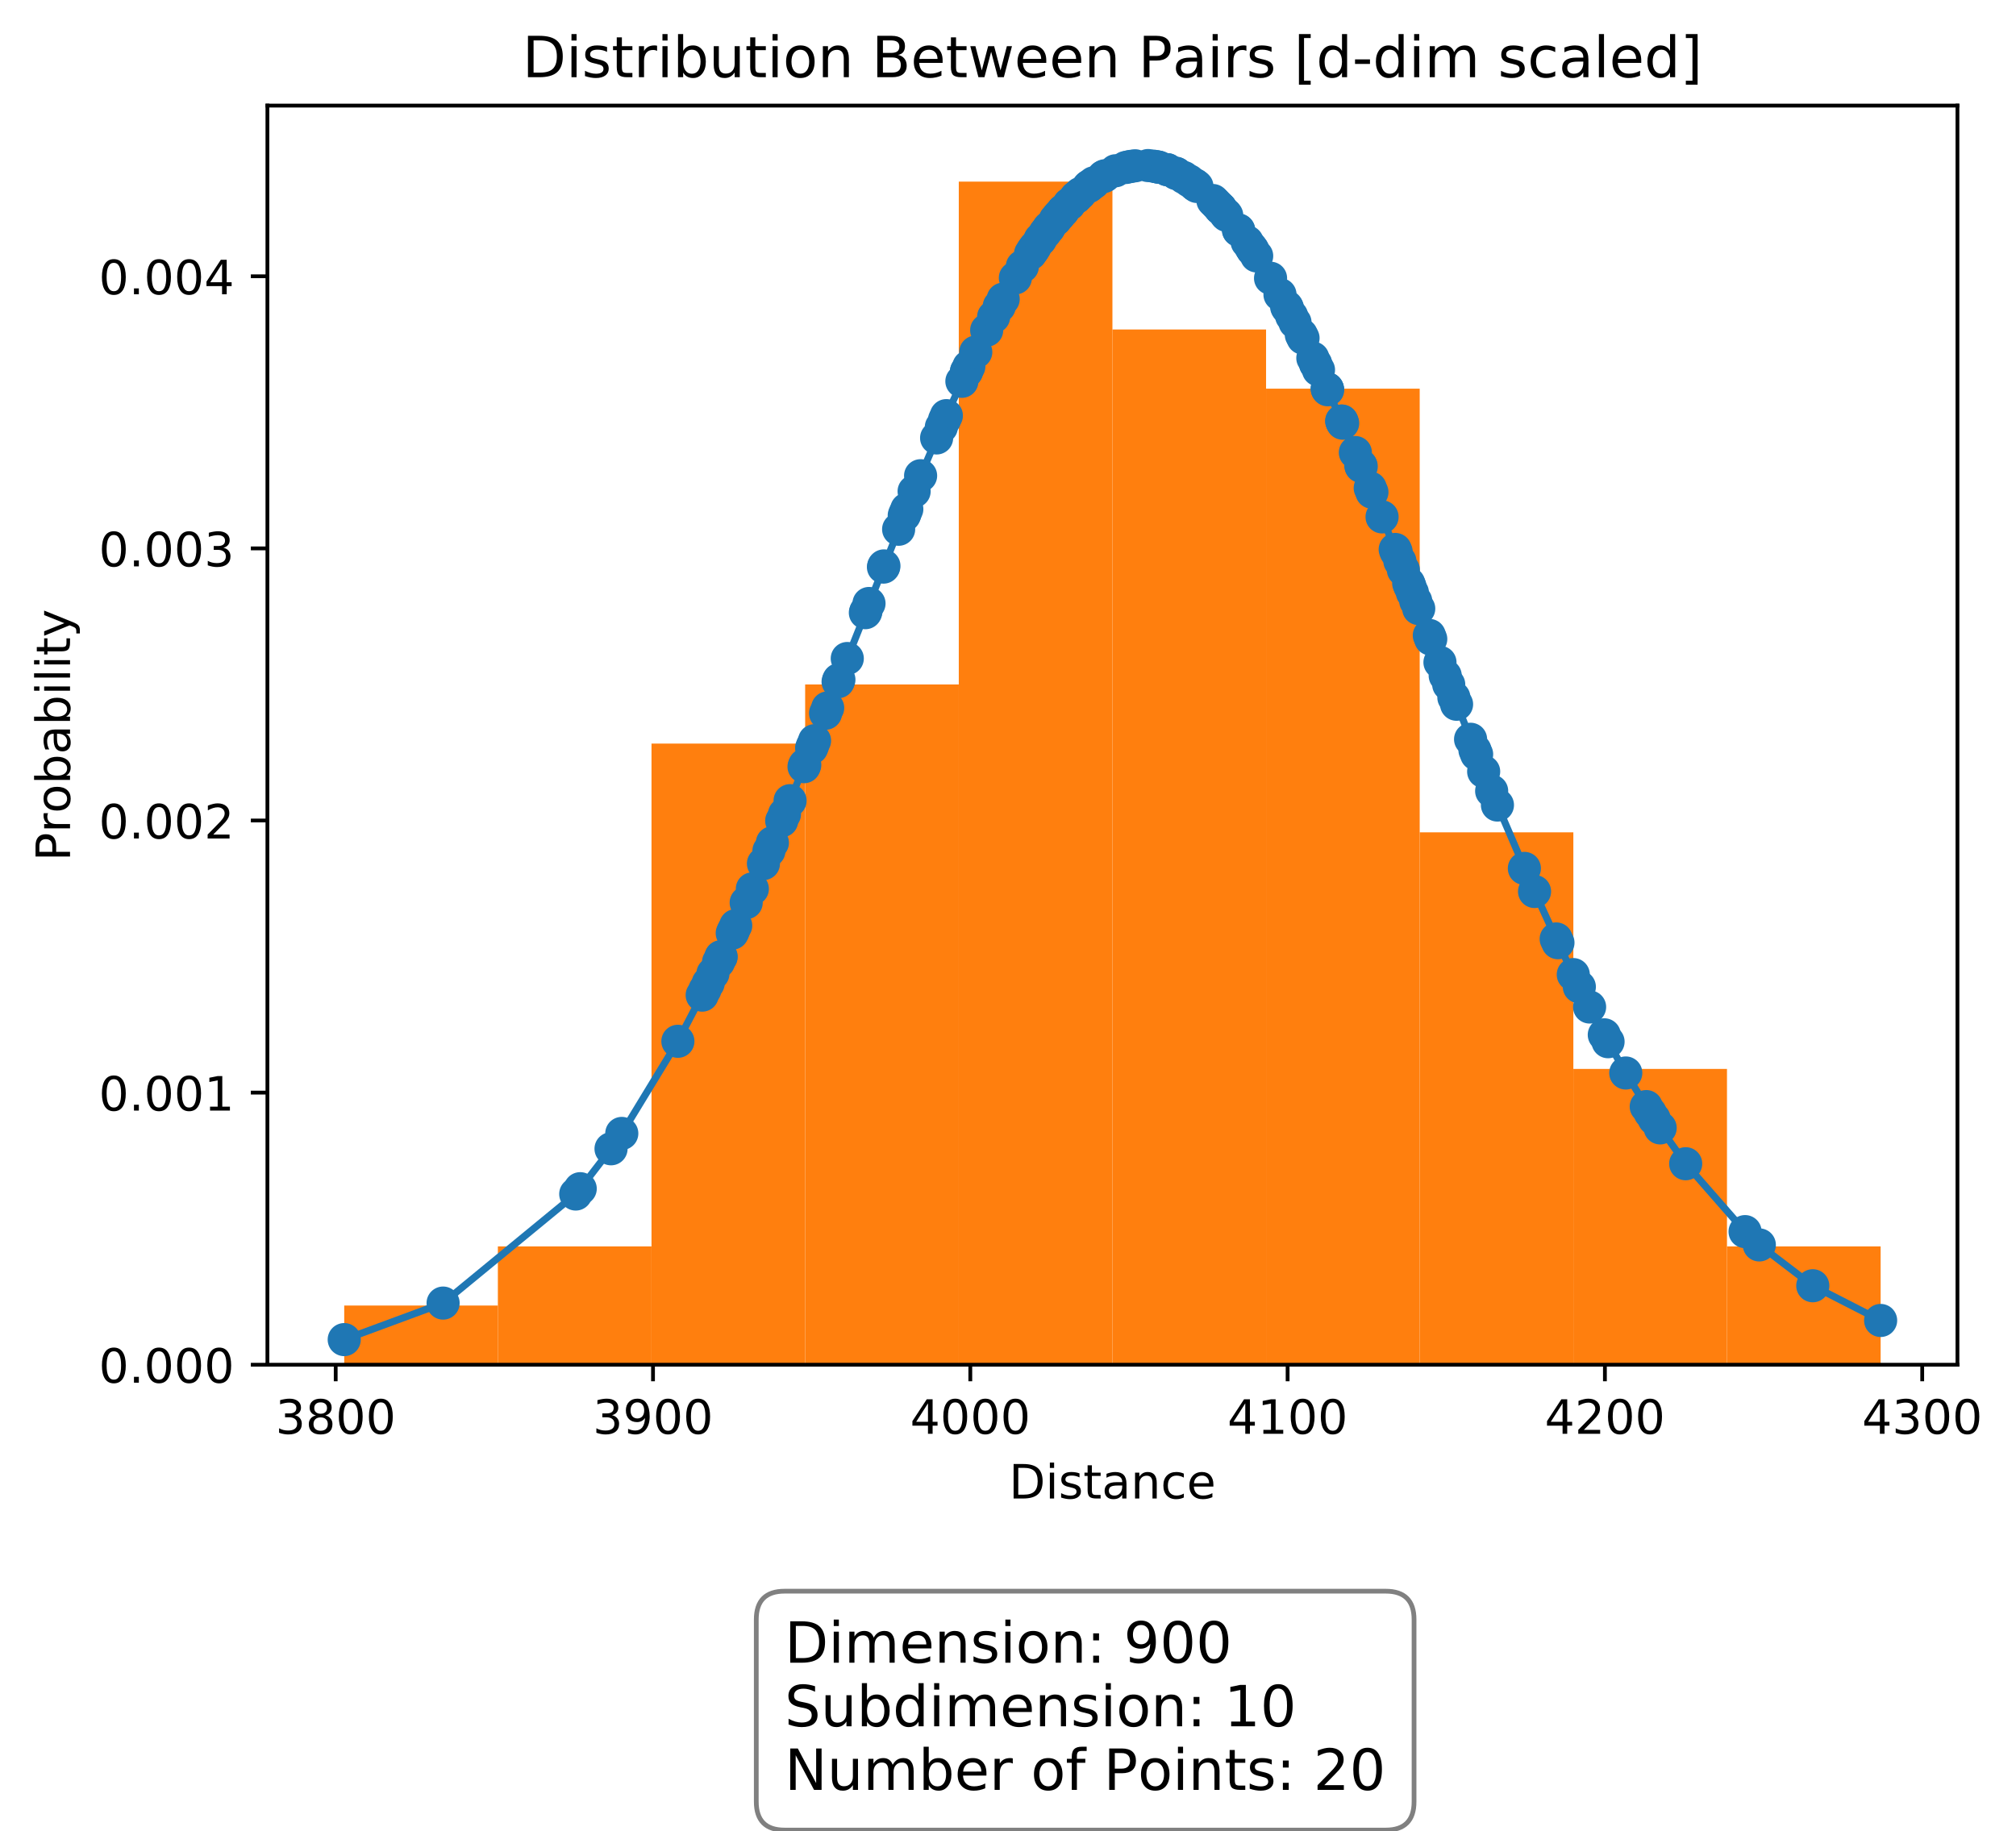 <?xml version="1.0" encoding="utf-8" standalone="no"?>
<!DOCTYPE svg PUBLIC "-//W3C//DTD SVG 1.1//EN"
  "http://www.w3.org/Graphics/SVG/1.1/DTD/svg11.dtd">
<!-- Created with matplotlib (http://matplotlib.org/) -->
<svg height="387pt" version="1.1" viewBox="0 0 426 387" width="426pt" xmlns="http://www.w3.org/2000/svg" xmlns:xlink="http://www.w3.org/1999/xlink">
 <defs>
  <style type="text/css">
*{stroke-linecap:butt;stroke-linejoin:round;}
  </style>
 </defs>
 <g id="figure_1">
  <g id="patch_1">
   <path d="M 0 387.982 
L 426.108 387.982 
L 426.108 0 
L 0 0 
z
" style="fill:#ffffff;"/>
  </g>
  <g id="axes_1">
   <g id="patch_2">
    <path d="M 56.506 288.43 
L 413.626 288.43 
L 413.626 22.318 
L 56.506 22.318 
z
" style="fill:#ffffff;"/>
   </g>
   <g id="patch_3">
    <path clip-path="url(#p8c0cefe4d3)" d="M 72.739 288.43 
L 105.204 288.43 
L 105.204 275.928 
L 72.739 275.928 
z
" style="fill:#ff7f0e;"/>
   </g>
   <g id="patch_4">
    <path clip-path="url(#p8c0cefe4d3)" d="M 105.204 288.43 
L 137.67 288.43 
L 137.67 263.426 
L 105.204 263.426 
z
" style="fill:#ff7f0e;"/>
   </g>
   <g id="patch_5">
    <path clip-path="url(#p8c0cefe4d3)" d="M 137.67 288.43 
L 170.135 288.43 
L 170.135 157.157 
L 137.67 157.157 
z
" style="fill:#ff7f0e;"/>
   </g>
   <g id="patch_6">
    <path clip-path="url(#p8c0cefe4d3)" d="M 170.135 288.43 
L 202.601 288.43 
L 202.601 144.654 
L 170.135 144.654 
z
" style="fill:#ff7f0e;"/>
   </g>
   <g id="patch_7">
    <path clip-path="url(#p8c0cefe4d3)" d="M 202.601 288.43 
L 235.066 288.43 
L 235.066 38.385 
L 202.601 38.385 
z
" style="fill:#ff7f0e;"/>
   </g>
   <g id="patch_8">
    <path clip-path="url(#p8c0cefe4d3)" d="M 235.066 288.43 
L 267.532 288.43 
L 267.532 69.641 
L 235.066 69.641 
z
" style="fill:#ff7f0e;"/>
   </g>
   <g id="patch_9">
    <path clip-path="url(#p8c0cefe4d3)" d="M 267.532 288.43 
L 299.997 288.43 
L 299.997 82.143 
L 267.532 82.143 
z
" style="fill:#ff7f0e;"/>
   </g>
   <g id="patch_10">
    <path clip-path="url(#p8c0cefe4d3)" d="M 299.997 288.43 
L 332.463 288.43 
L 332.463 175.91 
L 299.997 175.91 
z
" style="fill:#ff7f0e;"/>
   </g>
   <g id="patch_11">
    <path clip-path="url(#p8c0cefe4d3)" d="M 332.463 288.43 
L 364.928 288.43 
L 364.928 225.919 
L 332.463 225.919 
z
" style="fill:#ff7f0e;"/>
   </g>
   <g id="patch_12">
    <path clip-path="url(#p8c0cefe4d3)" d="M 364.928 288.43 
L 397.394 288.43 
L 397.394 263.426 
L 364.928 263.426 
z
" style="fill:#ff7f0e;"/>
   </g>
   <g id="matplotlib.axis_1">
    <g id="xtick_1">
     <g id="line2d_1">
      <defs>
       <path d="M 0 0 
L 0 3.5 
" id="m7f0253e2ef" style="stroke:#000000;stroke-width:0.8;"/>
      </defs>
      <g>
       <use style="stroke:#000000;stroke-width:0.8;" x="70.936" xlink:href="#m7f0253e2ef" y="288.43"/>
      </g>
     </g>
     <g id="text_1">
      <!-- 3800 -->
      <defs>
       <path d="M 40.578 39.312 
Q 47.656 37.797 51.625 33 
Q 55.609 28.219 55.609 21.188 
Q 55.609 10.406 48.188 4.484 
Q 40.766 -1.422 27.094 -1.422 
Q 22.516 -1.422 17.656 -0.516 
Q 12.797 0.391 7.625 2.203 
L 7.625 11.719 
Q 11.719 9.328 16.594 8.109 
Q 21.484 6.891 26.812 6.891 
Q 36.078 6.891 40.938 10.547 
Q 45.797 14.203 45.797 21.188 
Q 45.797 27.641 41.281 31.266 
Q 36.766 34.906 28.719 34.906 
L 20.219 34.906 
L 20.219 43.016 
L 29.109 43.016 
Q 36.375 43.016 40.234 45.922 
Q 44.094 48.828 44.094 54.297 
Q 44.094 59.906 40.109 62.906 
Q 36.141 65.922 28.719 65.922 
Q 24.656 65.922 20.016 65.031 
Q 15.375 64.156 9.812 62.312 
L 9.812 71.094 
Q 15.438 72.656 20.344 73.438 
Q 25.25 74.219 29.594 74.219 
Q 40.828 74.219 47.359 69.109 
Q 53.906 64.016 53.906 55.328 
Q 53.906 49.266 50.438 45.094 
Q 46.969 40.922 40.578 39.312 
z
" id="DejaVuSans-33"/>
       <path d="M 31.781 34.625 
Q 24.75 34.625 20.719 30.859 
Q 16.703 27.094 16.703 20.516 
Q 16.703 13.922 20.719 10.156 
Q 24.75 6.391 31.781 6.391 
Q 38.812 6.391 42.859 10.172 
Q 46.922 13.969 46.922 20.516 
Q 46.922 27.094 42.891 30.859 
Q 38.875 34.625 31.781 34.625 
z
M 21.922 38.812 
Q 15.578 40.375 12.031 44.719 
Q 8.5 49.078 8.5 55.328 
Q 8.5 64.062 14.719 69.141 
Q 20.953 74.219 31.781 74.219 
Q 42.672 74.219 48.875 69.141 
Q 55.078 64.062 55.078 55.328 
Q 55.078 49.078 51.531 44.719 
Q 48 40.375 41.703 38.812 
Q 48.828 37.156 52.797 32.312 
Q 56.781 27.484 56.781 20.516 
Q 56.781 9.906 50.312 4.234 
Q 43.844 -1.422 31.781 -1.422 
Q 19.734 -1.422 13.25 4.234 
Q 6.781 9.906 6.781 20.516 
Q 6.781 27.484 10.781 32.312 
Q 14.797 37.156 21.922 38.812 
z
M 18.312 54.391 
Q 18.312 48.734 21.844 45.562 
Q 25.391 42.391 31.781 42.391 
Q 38.141 42.391 41.719 45.562 
Q 45.312 48.734 45.312 54.391 
Q 45.312 60.062 41.719 63.234 
Q 38.141 66.406 31.781 66.406 
Q 25.391 66.406 21.844 63.234 
Q 18.312 60.062 18.312 54.391 
z
" id="DejaVuSans-38"/>
       <path d="M 31.781 66.406 
Q 24.172 66.406 20.328 58.906 
Q 16.5 51.422 16.5 36.375 
Q 16.5 21.391 20.328 13.891 
Q 24.172 6.391 31.781 6.391 
Q 39.453 6.391 43.281 13.891 
Q 47.125 21.391 47.125 36.375 
Q 47.125 51.422 43.281 58.906 
Q 39.453 66.406 31.781 66.406 
z
M 31.781 74.219 
Q 44.047 74.219 50.516 64.516 
Q 56.984 54.828 56.984 36.375 
Q 56.984 17.969 50.516 8.266 
Q 44.047 -1.422 31.781 -1.422 
Q 19.531 -1.422 13.062 8.266 
Q 6.594 17.969 6.594 36.375 
Q 6.594 54.828 13.062 64.516 
Q 19.531 74.219 31.781 74.219 
z
" id="DejaVuSans-30"/>
      </defs>
      <g transform="translate(58.211 303.029)scale(0.1 -0.1)">
       <use xlink:href="#DejaVuSans-33"/>
       <use x="63.623" xlink:href="#DejaVuSans-38"/>
       <use x="127.246" xlink:href="#DejaVuSans-30"/>
       <use x="190.869" xlink:href="#DejaVuSans-30"/>
      </g>
     </g>
    </g>
    <g id="xtick_2">
     <g id="line2d_2">
      <g>
       <use style="stroke:#000000;stroke-width:0.8;" x="137.986" xlink:href="#m7f0253e2ef" y="288.43"/>
      </g>
     </g>
     <g id="text_2">
      <!-- 3900 -->
      <defs>
       <path d="M 10.984 1.516 
L 10.984 10.5 
Q 14.703 8.734 18.5 7.812 
Q 22.312 6.891 25.984 6.891 
Q 35.75 6.891 40.891 13.453 
Q 46.047 20.016 46.781 33.406 
Q 43.953 29.203 39.594 26.953 
Q 35.25 24.703 29.984 24.703 
Q 19.047 24.703 12.672 31.312 
Q 6.297 37.938 6.297 49.422 
Q 6.297 60.641 12.938 67.422 
Q 19.578 74.219 30.609 74.219 
Q 43.266 74.219 49.922 64.516 
Q 56.594 54.828 56.594 36.375 
Q 56.594 19.141 48.406 8.859 
Q 40.234 -1.422 26.422 -1.422 
Q 22.703 -1.422 18.891 -0.688 
Q 15.094 0.047 10.984 1.516 
z
M 30.609 32.422 
Q 37.25 32.422 41.125 36.953 
Q 45.016 41.5 45.016 49.422 
Q 45.016 57.281 41.125 61.844 
Q 37.25 66.406 30.609 66.406 
Q 23.969 66.406 20.094 61.844 
Q 16.219 57.281 16.219 49.422 
Q 16.219 41.5 20.094 36.953 
Q 23.969 32.422 30.609 32.422 
z
" id="DejaVuSans-39"/>
      </defs>
      <g transform="translate(125.261 303.029)scale(0.1 -0.1)">
       <use xlink:href="#DejaVuSans-33"/>
       <use x="63.623" xlink:href="#DejaVuSans-39"/>
       <use x="127.246" xlink:href="#DejaVuSans-30"/>
       <use x="190.869" xlink:href="#DejaVuSans-30"/>
      </g>
     </g>
    </g>
    <g id="xtick_3">
     <g id="line2d_3">
      <g>
       <use style="stroke:#000000;stroke-width:0.8;" x="205.035" xlink:href="#m7f0253e2ef" y="288.43"/>
      </g>
     </g>
     <g id="text_3">
      <!-- 4000 -->
      <defs>
       <path d="M 37.797 64.312 
L 12.891 25.391 
L 37.797 25.391 
z
M 35.203 72.906 
L 47.609 72.906 
L 47.609 25.391 
L 58.016 25.391 
L 58.016 17.188 
L 47.609 17.188 
L 47.609 0 
L 37.797 0 
L 37.797 17.188 
L 4.891 17.188 
L 4.891 26.703 
z
" id="DejaVuSans-34"/>
      </defs>
      <g transform="translate(192.31 303.029)scale(0.1 -0.1)">
       <use xlink:href="#DejaVuSans-34"/>
       <use x="63.623" xlink:href="#DejaVuSans-30"/>
       <use x="127.246" xlink:href="#DejaVuSans-30"/>
       <use x="190.869" xlink:href="#DejaVuSans-30"/>
      </g>
     </g>
    </g>
    <g id="xtick_4">
     <g id="line2d_4">
      <g>
       <use style="stroke:#000000;stroke-width:0.8;" x="272.084" xlink:href="#m7f0253e2ef" y="288.43"/>
      </g>
     </g>
     <g id="text_4">
      <!-- 4100 -->
      <defs>
       <path d="M 12.406 8.297 
L 28.516 8.297 
L 28.516 63.922 
L 10.984 60.406 
L 10.984 69.391 
L 28.422 72.906 
L 38.281 72.906 
L 38.281 8.297 
L 54.391 8.297 
L 54.391 0 
L 12.406 0 
z
" id="DejaVuSans-31"/>
      </defs>
      <g transform="translate(259.359 303.029)scale(0.1 -0.1)">
       <use xlink:href="#DejaVuSans-34"/>
       <use x="63.623" xlink:href="#DejaVuSans-31"/>
       <use x="127.246" xlink:href="#DejaVuSans-30"/>
       <use x="190.869" xlink:href="#DejaVuSans-30"/>
      </g>
     </g>
    </g>
    <g id="xtick_5">
     <g id="line2d_5">
      <g>
       <use style="stroke:#000000;stroke-width:0.8;" x="339.133" xlink:href="#m7f0253e2ef" y="288.43"/>
      </g>
     </g>
     <g id="text_5">
      <!-- 4200 -->
      <defs>
       <path d="M 19.188 8.297 
L 53.609 8.297 
L 53.609 0 
L 7.328 0 
L 7.328 8.297 
Q 12.938 14.109 22.625 23.891 
Q 32.328 33.688 34.812 36.531 
Q 39.547 41.844 41.422 45.531 
Q 43.312 49.219 43.312 52.781 
Q 43.312 58.594 39.234 62.25 
Q 35.156 65.922 28.609 65.922 
Q 23.969 65.922 18.812 64.312 
Q 13.672 62.703 7.812 59.422 
L 7.812 69.391 
Q 13.766 71.781 18.938 73 
Q 24.125 74.219 28.422 74.219 
Q 39.75 74.219 46.484 68.547 
Q 53.219 62.891 53.219 53.422 
Q 53.219 48.922 51.531 44.891 
Q 49.859 40.875 45.406 35.406 
Q 44.188 33.984 37.641 27.219 
Q 31.109 20.453 19.188 8.297 
z
" id="DejaVuSans-32"/>
      </defs>
      <g transform="translate(326.408 303.029)scale(0.1 -0.1)">
       <use xlink:href="#DejaVuSans-34"/>
       <use x="63.623" xlink:href="#DejaVuSans-32"/>
       <use x="127.246" xlink:href="#DejaVuSans-30"/>
       <use x="190.869" xlink:href="#DejaVuSans-30"/>
      </g>
     </g>
    </g>
    <g id="xtick_6">
     <g id="line2d_6">
      <g>
       <use style="stroke:#000000;stroke-width:0.8;" x="406.183" xlink:href="#m7f0253e2ef" y="288.43"/>
      </g>
     </g>
     <g id="text_6">
      <!-- 4300 -->
      <g transform="translate(393.458 303.029)scale(0.1 -0.1)">
       <use xlink:href="#DejaVuSans-34"/>
       <use x="63.623" xlink:href="#DejaVuSans-33"/>
       <use x="127.246" xlink:href="#DejaVuSans-30"/>
       <use x="190.869" xlink:href="#DejaVuSans-30"/>
      </g>
     </g>
    </g>
    <g id="text_7">
     <!-- Distance -->
     <defs>
      <path d="M 19.672 64.797 
L 19.672 8.109 
L 31.594 8.109 
Q 46.688 8.109 53.688 14.938 
Q 60.688 21.781 60.688 36.531 
Q 60.688 51.172 53.688 57.984 
Q 46.688 64.797 31.594 64.797 
z
M 9.812 72.906 
L 30.078 72.906 
Q 51.266 72.906 61.172 64.094 
Q 71.094 55.281 71.094 36.531 
Q 71.094 17.672 61.125 8.828 
Q 51.172 0 30.078 0 
L 9.812 0 
z
" id="DejaVuSans-44"/>
      <path d="M 9.422 54.688 
L 18.406 54.688 
L 18.406 0 
L 9.422 0 
z
M 9.422 75.984 
L 18.406 75.984 
L 18.406 64.594 
L 9.422 64.594 
z
" id="DejaVuSans-69"/>
      <path d="M 44.281 53.078 
L 44.281 44.578 
Q 40.484 46.531 36.375 47.5 
Q 32.281 48.484 27.875 48.484 
Q 21.188 48.484 17.844 46.438 
Q 14.5 44.391 14.5 40.281 
Q 14.5 37.156 16.891 35.375 
Q 19.281 33.594 26.516 31.984 
L 29.594 31.297 
Q 39.156 29.25 43.188 25.516 
Q 47.219 21.781 47.219 15.094 
Q 47.219 7.469 41.188 3.016 
Q 35.156 -1.422 24.609 -1.422 
Q 20.219 -1.422 15.453 -0.562 
Q 10.688 0.297 5.422 2 
L 5.422 11.281 
Q 10.406 8.688 15.234 7.391 
Q 20.062 6.109 24.812 6.109 
Q 31.156 6.109 34.562 8.281 
Q 37.984 10.453 37.984 14.406 
Q 37.984 18.062 35.516 20.016 
Q 33.062 21.969 24.703 23.781 
L 21.578 24.516 
Q 13.234 26.266 9.516 29.906 
Q 5.812 33.547 5.812 39.891 
Q 5.812 47.609 11.281 51.797 
Q 16.75 56 26.812 56 
Q 31.781 56 36.172 55.266 
Q 40.578 54.547 44.281 53.078 
z
" id="DejaVuSans-73"/>
      <path d="M 18.312 70.219 
L 18.312 54.688 
L 36.812 54.688 
L 36.812 47.703 
L 18.312 47.703 
L 18.312 18.016 
Q 18.312 11.328 20.141 9.422 
Q 21.969 7.516 27.594 7.516 
L 36.812 7.516 
L 36.812 0 
L 27.594 0 
Q 17.188 0 13.234 3.875 
Q 9.281 7.766 9.281 18.016 
L 9.281 47.703 
L 2.688 47.703 
L 2.688 54.688 
L 9.281 54.688 
L 9.281 70.219 
z
" id="DejaVuSans-74"/>
      <path d="M 34.281 27.484 
Q 23.391 27.484 19.188 25 
Q 14.984 22.516 14.984 16.5 
Q 14.984 11.719 18.141 8.906 
Q 21.297 6.109 26.703 6.109 
Q 34.188 6.109 38.703 11.406 
Q 43.219 16.703 43.219 25.484 
L 43.219 27.484 
z
M 52.203 31.203 
L 52.203 0 
L 43.219 0 
L 43.219 8.297 
Q 40.141 3.328 35.547 0.953 
Q 30.953 -1.422 24.312 -1.422 
Q 15.922 -1.422 10.953 3.297 
Q 6 8.016 6 15.922 
Q 6 25.141 12.172 29.828 
Q 18.359 34.516 30.609 34.516 
L 43.219 34.516 
L 43.219 35.406 
Q 43.219 41.609 39.141 45 
Q 35.062 48.391 27.688 48.391 
Q 23 48.391 18.547 47.266 
Q 14.109 46.141 10.016 43.891 
L 10.016 52.203 
Q 14.938 54.109 19.578 55.047 
Q 24.219 56 28.609 56 
Q 40.484 56 46.344 49.844 
Q 52.203 43.703 52.203 31.203 
z
" id="DejaVuSans-61"/>
      <path d="M 54.891 33.016 
L 54.891 0 
L 45.906 0 
L 45.906 32.719 
Q 45.906 40.484 42.875 44.328 
Q 39.844 48.188 33.797 48.188 
Q 26.516 48.188 22.312 43.547 
Q 18.109 38.922 18.109 30.906 
L 18.109 0 
L 9.078 0 
L 9.078 54.688 
L 18.109 54.688 
L 18.109 46.188 
Q 21.344 51.125 25.703 53.562 
Q 30.078 56 35.797 56 
Q 45.219 56 50.047 50.172 
Q 54.891 44.344 54.891 33.016 
z
" id="DejaVuSans-6e"/>
      <path d="M 48.781 52.594 
L 48.781 44.188 
Q 44.969 46.297 41.141 47.344 
Q 37.312 48.391 33.406 48.391 
Q 24.656 48.391 19.812 42.844 
Q 14.984 37.312 14.984 27.297 
Q 14.984 17.281 19.812 11.734 
Q 24.656 6.203 33.406 6.203 
Q 37.312 6.203 41.141 7.25 
Q 44.969 8.297 48.781 10.406 
L 48.781 2.094 
Q 45.016 0.344 40.984 -0.531 
Q 36.969 -1.422 32.422 -1.422 
Q 20.062 -1.422 12.781 6.344 
Q 5.516 14.109 5.516 27.297 
Q 5.516 40.672 12.859 48.328 
Q 20.219 56 33.016 56 
Q 37.156 56 41.109 55.141 
Q 45.062 54.297 48.781 52.594 
z
" id="DejaVuSans-63"/>
      <path d="M 56.203 29.594 
L 56.203 25.203 
L 14.891 25.203 
Q 15.484 15.922 20.484 11.062 
Q 25.484 6.203 34.422 6.203 
Q 39.594 6.203 44.453 7.469 
Q 49.312 8.734 54.109 11.281 
L 54.109 2.781 
Q 49.266 0.734 44.188 -0.344 
Q 39.109 -1.422 33.891 -1.422 
Q 20.797 -1.422 13.156 6.188 
Q 5.516 13.812 5.516 26.812 
Q 5.516 40.234 12.766 48.109 
Q 20.016 56 32.328 56 
Q 43.359 56 49.781 48.891 
Q 56.203 41.797 56.203 29.594 
z
M 47.219 32.234 
Q 47.125 39.594 43.094 43.984 
Q 39.062 48.391 32.422 48.391 
Q 24.906 48.391 20.391 44.141 
Q 15.875 39.891 15.188 32.172 
z
" id="DejaVuSans-65"/>
     </defs>
     <g transform="translate(213.204 316.707)scale(0.1 -0.1)">
      <use xlink:href="#DejaVuSans-44"/>
      <use x="77.002" xlink:href="#DejaVuSans-69"/>
      <use x="104.785" xlink:href="#DejaVuSans-73"/>
      <use x="156.885" xlink:href="#DejaVuSans-74"/>
      <use x="196.094" xlink:href="#DejaVuSans-61"/>
      <use x="257.373" xlink:href="#DejaVuSans-6e"/>
      <use x="320.752" xlink:href="#DejaVuSans-63"/>
      <use x="375.732" xlink:href="#DejaVuSans-65"/>
     </g>
    </g>
   </g>
   <g id="matplotlib.axis_2">
    <g id="ytick_1">
     <g id="line2d_7">
      <defs>
       <path d="M 0 0 
L -3.5 0 
" id="m144d7f797b" style="stroke:#000000;stroke-width:0.8;"/>
      </defs>
      <g>
       <use style="stroke:#000000;stroke-width:0.8;" x="56.506" xlink:href="#m144d7f797b" y="288.43"/>
      </g>
     </g>
     <g id="text_8">
      <!-- 0.000 -->
      <defs>
       <path d="M 10.688 12.406 
L 21 12.406 
L 21 0 
L 10.688 0 
z
" id="DejaVuSans-2e"/>
      </defs>
      <g transform="translate(20.878 292.229)scale(0.1 -0.1)">
       <use xlink:href="#DejaVuSans-30"/>
       <use x="63.623" xlink:href="#DejaVuSans-2e"/>
       <use x="95.41" xlink:href="#DejaVuSans-30"/>
       <use x="159.033" xlink:href="#DejaVuSans-30"/>
       <use x="222.656" xlink:href="#DejaVuSans-30"/>
      </g>
     </g>
    </g>
    <g id="ytick_2">
     <g id="line2d_8">
      <g>
       <use style="stroke:#000000;stroke-width:0.8;" x="56.506" xlink:href="#m144d7f797b" y="230.921"/>
      </g>
     </g>
     <g id="text_9">
      <!-- 0.001 -->
      <g transform="translate(20.878 234.72)scale(0.1 -0.1)">
       <use xlink:href="#DejaVuSans-30"/>
       <use x="63.623" xlink:href="#DejaVuSans-2e"/>
       <use x="95.41" xlink:href="#DejaVuSans-30"/>
       <use x="159.033" xlink:href="#DejaVuSans-30"/>
       <use x="222.656" xlink:href="#DejaVuSans-31"/>
      </g>
     </g>
    </g>
    <g id="ytick_3">
     <g id="line2d_9">
      <g>
       <use style="stroke:#000000;stroke-width:0.8;" x="56.506" xlink:href="#m144d7f797b" y="173.411"/>
      </g>
     </g>
     <g id="text_10">
      <!-- 0.002 -->
      <g transform="translate(20.878 177.211)scale(0.1 -0.1)">
       <use xlink:href="#DejaVuSans-30"/>
       <use x="63.623" xlink:href="#DejaVuSans-2e"/>
       <use x="95.41" xlink:href="#DejaVuSans-30"/>
       <use x="159.033" xlink:href="#DejaVuSans-30"/>
       <use x="222.656" xlink:href="#DejaVuSans-32"/>
      </g>
     </g>
    </g>
    <g id="ytick_4">
     <g id="line2d_10">
      <g>
       <use style="stroke:#000000;stroke-width:0.8;" x="56.506" xlink:href="#m144d7f797b" y="115.902"/>
      </g>
     </g>
     <g id="text_11">
      <!-- 0.003 -->
      <g transform="translate(20.878 119.701)scale(0.1 -0.1)">
       <use xlink:href="#DejaVuSans-30"/>
       <use x="63.623" xlink:href="#DejaVuSans-2e"/>
       <use x="95.41" xlink:href="#DejaVuSans-30"/>
       <use x="159.033" xlink:href="#DejaVuSans-30"/>
       <use x="222.656" xlink:href="#DejaVuSans-33"/>
      </g>
     </g>
    </g>
    <g id="ytick_5">
     <g id="line2d_11">
      <g>
       <use style="stroke:#000000;stroke-width:0.8;" x="56.506" xlink:href="#m144d7f797b" y="58.392"/>
      </g>
     </g>
     <g id="text_12">
      <!-- 0.004 -->
      <g transform="translate(20.878 62.192)scale(0.1 -0.1)">
       <use xlink:href="#DejaVuSans-30"/>
       <use x="63.623" xlink:href="#DejaVuSans-2e"/>
       <use x="95.41" xlink:href="#DejaVuSans-30"/>
       <use x="159.033" xlink:href="#DejaVuSans-30"/>
       <use x="222.656" xlink:href="#DejaVuSans-34"/>
      </g>
     </g>
    </g>
    <g id="text_13">
     <!-- Probability -->
     <defs>
      <path d="M 19.672 64.797 
L 19.672 37.406 
L 32.078 37.406 
Q 38.969 37.406 42.719 40.969 
Q 46.484 44.531 46.484 51.125 
Q 46.484 57.672 42.719 61.234 
Q 38.969 64.797 32.078 64.797 
z
M 9.812 72.906 
L 32.078 72.906 
Q 44.344 72.906 50.609 67.359 
Q 56.891 61.812 56.891 51.125 
Q 56.891 40.328 50.609 34.812 
Q 44.344 29.297 32.078 29.297 
L 19.672 29.297 
L 19.672 0 
L 9.812 0 
z
" id="DejaVuSans-50"/>
      <path d="M 41.109 46.297 
Q 39.594 47.172 37.812 47.578 
Q 36.031 48 33.891 48 
Q 26.266 48 22.188 43.047 
Q 18.109 38.094 18.109 28.812 
L 18.109 0 
L 9.078 0 
L 9.078 54.688 
L 18.109 54.688 
L 18.109 46.188 
Q 20.953 51.172 25.484 53.578 
Q 30.031 56 36.531 56 
Q 37.453 56 38.578 55.875 
Q 39.703 55.766 41.062 55.516 
z
" id="DejaVuSans-72"/>
      <path d="M 30.609 48.391 
Q 23.391 48.391 19.188 42.75 
Q 14.984 37.109 14.984 27.297 
Q 14.984 17.484 19.156 11.844 
Q 23.344 6.203 30.609 6.203 
Q 37.797 6.203 41.984 11.859 
Q 46.188 17.531 46.188 27.297 
Q 46.188 37.016 41.984 42.703 
Q 37.797 48.391 30.609 48.391 
z
M 30.609 56 
Q 42.328 56 49.016 48.375 
Q 55.719 40.766 55.719 27.297 
Q 55.719 13.875 49.016 6.219 
Q 42.328 -1.422 30.609 -1.422 
Q 18.844 -1.422 12.172 6.219 
Q 5.516 13.875 5.516 27.297 
Q 5.516 40.766 12.172 48.375 
Q 18.844 56 30.609 56 
z
" id="DejaVuSans-6f"/>
      <path d="M 48.688 27.297 
Q 48.688 37.203 44.609 42.844 
Q 40.531 48.484 33.406 48.484 
Q 26.266 48.484 22.188 42.844 
Q 18.109 37.203 18.109 27.297 
Q 18.109 17.391 22.188 11.75 
Q 26.266 6.109 33.406 6.109 
Q 40.531 6.109 44.609 11.75 
Q 48.688 17.391 48.688 27.297 
z
M 18.109 46.391 
Q 20.953 51.266 25.266 53.625 
Q 29.594 56 35.594 56 
Q 45.562 56 51.781 48.094 
Q 58.016 40.188 58.016 27.297 
Q 58.016 14.406 51.781 6.484 
Q 45.562 -1.422 35.594 -1.422 
Q 29.594 -1.422 25.266 0.953 
Q 20.953 3.328 18.109 8.203 
L 18.109 0 
L 9.078 0 
L 9.078 75.984 
L 18.109 75.984 
z
" id="DejaVuSans-62"/>
      <path d="M 9.422 75.984 
L 18.406 75.984 
L 18.406 0 
L 9.422 0 
z
" id="DejaVuSans-6c"/>
      <path d="M 32.172 -5.078 
Q 28.375 -14.844 24.75 -17.812 
Q 21.141 -20.797 15.094 -20.797 
L 7.906 -20.797 
L 7.906 -13.281 
L 13.188 -13.281 
Q 16.891 -13.281 18.938 -11.516 
Q 21 -9.766 23.484 -3.219 
L 25.094 0.875 
L 2.984 54.688 
L 12.5 54.688 
L 29.594 11.922 
L 46.688 54.688 
L 56.203 54.688 
z
" id="DejaVuSans-79"/>
     </defs>
     <g transform="translate(14.798 182.001)rotate(-90)scale(0.1 -0.1)">
      <use xlink:href="#DejaVuSans-50"/>
      <use x="60.287" xlink:href="#DejaVuSans-72"/>
      <use x="101.369" xlink:href="#DejaVuSans-6f"/>
      <use x="162.551" xlink:href="#DejaVuSans-62"/>
      <use x="226.027" xlink:href="#DejaVuSans-61"/>
      <use x="287.307" xlink:href="#DejaVuSans-62"/>
      <use x="350.783" xlink:href="#DejaVuSans-69"/>
      <use x="378.566" xlink:href="#DejaVuSans-6c"/>
      <use x="406.35" xlink:href="#DejaVuSans-69"/>
      <use x="434.133" xlink:href="#DejaVuSans-74"/>
      <use x="473.342" xlink:href="#DejaVuSans-79"/>
     </g>
    </g>
   </g>
   <g id="line2d_12">
    <path clip-path="url(#p8c0cefe4d3)" d="M 72.739 283.123 
L 93.632 275.403 
L 121.659 252.354 
L 122.606 251.229 
L 129.117 242.792 
L 131.389 239.549 
L 143.244 220.074 
L 149.645 207.796 
L 152.381 202.19 
L 157.677 190.772 
L 163.214 178.115 
L 169.901 162.037 
L 177.268 143.648 
L 191.618 107.603 
L 194.531 100.543 
L 199.975 87.846 
L 204.724 77.461 
L 208.495 69.789 
L 211.98 63.225 
L 216.036 56.303 
L 219.734 50.734 
L 221.742 48.029 
L 224.706 44.467 
L 227.547 41.558 
L 229.983 39.47 
L 231.1 38.642 
L 233.491 37.145 
L 235.73 36.091 
L 238.531 35.252 
L 239.867 35.041 
L 242.585 34.99 
L 244.976 35.366 
L 246.696 35.878 
L 248.652 36.705 
L 251.265 38.212 
L 252.93 39.409 
L 257.301 43.401 
L 259.22 45.532 
L 261.769 48.705 
L 264.722 52.849 
L 265.547 54.094 
L 268.48 58.807 
L 272.054 65.129 
L 275.343 71.461 
L 278.609 78.181 
L 283.529 89.007 
L 287.638 98.579 
L 292.044 109.248 
L 299.791 128.628 
L 313.512 163.07 
L 316.423 170.143 
L 324.263 188.418 
L 329.211 199.241 
L 333.73 208.564 
L 339.003 218.707 
L 339.797 220.163 
L 343.542 226.775 
L 349.539 236.467 
L 350.81 238.38 
L 356.204 245.953 
L 368.75 260.301 
L 371.762 263.112 
L 383.056 271.741 
L 397.394 279.077 
L 397.394 279.077 
" style="fill:none;stroke:#1f77b4;stroke-linecap:square;stroke-width:1.5;"/>
    <defs>
     <path d="M 0 3 
C 0.796 3 1.559 2.684 2.121 2.121 
C 2.684 1.559 3 0.796 3 0 
C 3 -0.796 2.684 -1.559 2.121 -2.121 
C 1.559 -2.684 0.796 -3 0 -3 
C -0.796 -3 -1.559 -2.684 -2.121 -2.121 
C -2.684 -1.559 -3 -0.796 -3 0 
C -3 0.796 -2.684 1.559 -2.121 2.121 
C -1.559 2.684 -0.796 3 0 3 
z
" id="mecaef0aa73" style="stroke:#1f77b4;"/>
    </defs>
    <g clip-path="url(#p8c0cefe4d3)">
     <use style="fill:#1f77b4;stroke:#1f77b4;" x="72.739" xlink:href="#mecaef0aa73" y="283.123"/>
     <use style="fill:#1f77b4;stroke:#1f77b4;" x="93.632" xlink:href="#mecaef0aa73" y="275.403"/>
     <use style="fill:#1f77b4;stroke:#1f77b4;" x="121.659" xlink:href="#mecaef0aa73" y="252.354"/>
     <use style="fill:#1f77b4;stroke:#1f77b4;" x="122.606" xlink:href="#mecaef0aa73" y="251.229"/>
     <use style="fill:#1f77b4;stroke:#1f77b4;" x="129.117" xlink:href="#mecaef0aa73" y="242.792"/>
     <use style="fill:#1f77b4;stroke:#1f77b4;" x="131.389" xlink:href="#mecaef0aa73" y="239.549"/>
     <use style="fill:#1f77b4;stroke:#1f77b4;" x="143.244" xlink:href="#mecaef0aa73" y="220.074"/>
     <use style="fill:#1f77b4;stroke:#1f77b4;" x="148.378" xlink:href="#mecaef0aa73" y="210.32"/>
     <use style="fill:#1f77b4;stroke:#1f77b4;" x="148.953" xlink:href="#mecaef0aa73" y="209.18"/>
     <use style="fill:#1f77b4;stroke:#1f77b4;" x="149.645" xlink:href="#mecaef0aa73" y="207.796"/>
     <use style="fill:#1f77b4;stroke:#1f77b4;" x="150.648" xlink:href="#mecaef0aa73" y="205.765"/>
     <use style="fill:#1f77b4;stroke:#1f77b4;" x="151.839" xlink:href="#mecaef0aa73" y="203.315"/>
     <use style="fill:#1f77b4;stroke:#1f77b4;" x="152.347" xlink:href="#mecaef0aa73" y="202.259"/>
     <use style="fill:#1f77b4;stroke:#1f77b4;" x="152.381" xlink:href="#mecaef0aa73" y="202.19"/>
     <use style="fill:#1f77b4;stroke:#1f77b4;" x="154.729" xlink:href="#mecaef0aa73" y="197.216"/>
     <use style="fill:#1f77b4;stroke:#1f77b4;" x="154.999" xlink:href="#mecaef0aa73" y="196.635"/>
     <use style="fill:#1f77b4;stroke:#1f77b4;" x="155.468" xlink:href="#mecaef0aa73" y="195.621"/>
     <use style="fill:#1f77b4;stroke:#1f77b4;" x="157.677" xlink:href="#mecaef0aa73" y="190.772"/>
     <use style="fill:#1f77b4;stroke:#1f77b4;" x="158.977" xlink:href="#mecaef0aa73" y="187.861"/>
     <use style="fill:#1f77b4;stroke:#1f77b4;" x="161.322" xlink:href="#mecaef0aa73" y="182.515"/>
     <use style="fill:#1f77b4;stroke:#1f77b4;" x="162.482" xlink:href="#mecaef0aa73" y="179.828"/>
     <use style="fill:#1f77b4;stroke:#1f77b4;" x="163.214" xlink:href="#mecaef0aa73" y="178.115"/>
     <use style="fill:#1f77b4;stroke:#1f77b4;" x="165.181" xlink:href="#mecaef0aa73" y="173.465"/>
     <use style="fill:#1f77b4;stroke:#1f77b4;" x="165.763" xlink:href="#mecaef0aa73" y="172.078"/>
     <use style="fill:#1f77b4;stroke:#1f77b4;" x="166.952" xlink:href="#mecaef0aa73" y="169.219"/>
     <use style="fill:#1f77b4;stroke:#1f77b4;" x="169.901" xlink:href="#mecaef0aa73" y="162.037"/>
     <use style="fill:#1f77b4;stroke:#1f77b4;" x="170.056" xlink:href="#mecaef0aa73" y="161.657"/>
     <use style="fill:#1f77b4;stroke:#1f77b4;" x="171.504" xlink:href="#mecaef0aa73" y="158.081"/>
     <use style="fill:#1f77b4;stroke:#1f77b4;" x="171.741" xlink:href="#mecaef0aa73" y="157.495"/>
     <use style="fill:#1f77b4;stroke:#1f77b4;" x="172.124" xlink:href="#mecaef0aa73" y="156.544"/>
     <use style="fill:#1f77b4;stroke:#1f77b4;" x="174.449" xlink:href="#mecaef0aa73" y="150.74"/>
     <use style="fill:#1f77b4;stroke:#1f77b4;" x="174.899" xlink:href="#mecaef0aa73" y="149.613"/>
     <use style="fill:#1f77b4;stroke:#1f77b4;" x="177.096" xlink:href="#mecaef0aa73" y="144.08"/>
     <use style="fill:#1f77b4;stroke:#1f77b4;" x="177.268" xlink:href="#mecaef0aa73" y="143.648"/>
     <use style="fill:#1f77b4;stroke:#1f77b4;" x="179.037" xlink:href="#mecaef0aa73" y="139.175"/>
     <use style="fill:#1f77b4;stroke:#1f77b4;" x="182.861" xlink:href="#mecaef0aa73" y="129.488"/>
     <use style="fill:#1f77b4;stroke:#1f77b4;" x="182.984" xlink:href="#mecaef0aa73" y="129.179"/>
     <use style="fill:#1f77b4;stroke:#1f77b4;" x="183.629" xlink:href="#mecaef0aa73" y="127.546"/>
     <use style="fill:#1f77b4;stroke:#1f77b4;" x="186.681" xlink:href="#mecaef0aa73" y="119.857"/>
     <use style="fill:#1f77b4;stroke:#1f77b4;" x="186.782" xlink:href="#mecaef0aa73" y="119.605"/>
     <use style="fill:#1f77b4;stroke:#1f77b4;" x="189.89" xlink:href="#mecaef0aa73" y="111.857"/>
     <use style="fill:#1f77b4;stroke:#1f77b4;" x="191.076" xlink:href="#mecaef0aa73" y="108.934"/>
     <use style="fill:#1f77b4;stroke:#1f77b4;" x="191.272" xlink:href="#mecaef0aa73" y="108.451"/>
     <use style="fill:#1f77b4;stroke:#1f77b4;" x="191.618" xlink:href="#mecaef0aa73" y="107.603"/>
     <use style="fill:#1f77b4;stroke:#1f77b4;" x="193.163" xlink:href="#mecaef0aa73" y="103.84"/>
     <use style="fill:#1f77b4;stroke:#1f77b4;" x="194.531" xlink:href="#mecaef0aa73" y="100.543"/>
     <use style="fill:#1f77b4;stroke:#1f77b4;" x="197.916" xlink:href="#mecaef0aa73" y="92.56"/>
     <use style="fill:#1f77b4;stroke:#1f77b4;" x="198.918" xlink:href="#mecaef0aa73" y="90.251"/>
     <use style="fill:#1f77b4;stroke:#1f77b4;" x="199.586" xlink:href="#mecaef0aa73" y="88.727"/>
     <use style="fill:#1f77b4;stroke:#1f77b4;" x="199.975" xlink:href="#mecaef0aa73" y="87.846"/>
     <use style="fill:#1f77b4;stroke:#1f77b4;" x="203.256" xlink:href="#mecaef0aa73" y="80.59"/>
     <use style="fill:#1f77b4;stroke:#1f77b4;" x="204.223" xlink:href="#mecaef0aa73" y="78.52"/>
     <use style="fill:#1f77b4;stroke:#1f77b4;" x="204.245" xlink:href="#mecaef0aa73" y="78.474"/>
     <use style="fill:#1f77b4;stroke:#1f77b4;" x="204.724" xlink:href="#mecaef0aa73" y="77.461"/>
     <use style="fill:#1f77b4;stroke:#1f77b4;" x="206.19" xlink:href="#mecaef0aa73" y="74.412"/>
     <use style="fill:#1f77b4;stroke:#1f77b4;" x="208.495" xlink:href="#mecaef0aa73" y="69.789"/>
     <use style="fill:#1f77b4;stroke:#1f77b4;" x="209.964" xlink:href="#mecaef0aa73" y="66.957"/>
     <use style="fill:#1f77b4;stroke:#1f77b4;" x="211.156" xlink:href="#mecaef0aa73" y="64.728"/>
     <use style="fill:#1f77b4;stroke:#1f77b4;" x="211.98" xlink:href="#mecaef0aa73" y="63.225"/>
     <use style="fill:#1f77b4;stroke:#1f77b4;" x="214.557" xlink:href="#mecaef0aa73" y="58.733"/>
     <use style="fill:#1f77b4;stroke:#1f77b4;" x="216.036" xlink:href="#mecaef0aa73" y="56.303"/>
     <use style="fill:#1f77b4;stroke:#1f77b4;" x="217.769" xlink:href="#mecaef0aa73" y="53.601"/>
     <use style="fill:#1f77b4;stroke:#1f77b4;" x="218.255" xlink:href="#mecaef0aa73" y="52.873"/>
     <use style="fill:#1f77b4;stroke:#1f77b4;" x="218.256" xlink:href="#mecaef0aa73" y="52.87"/>
     <use style="fill:#1f77b4;stroke:#1f77b4;" x="218.709" xlink:href="#mecaef0aa73" y="52.202"/>
     <use style="fill:#1f77b4;stroke:#1f77b4;" x="219.734" xlink:href="#mecaef0aa73" y="50.734"/>
     <use style="fill:#1f77b4;stroke:#1f77b4;" x="219.8" xlink:href="#mecaef0aa73" y="50.641"/>
     <use style="fill:#1f77b4;stroke:#1f77b4;" x="219.957" xlink:href="#mecaef0aa73" y="50.422"/>
     <use style="fill:#1f77b4;stroke:#1f77b4;" x="220.834" xlink:href="#mecaef0aa73" y="49.223"/>
     <use style="fill:#1f77b4;stroke:#1f77b4;" x="221.441" xlink:href="#mecaef0aa73" y="48.42"/>
     <use style="fill:#1f77b4;stroke:#1f77b4;" x="221.742" xlink:href="#mecaef0aa73" y="48.029"/>
     <use style="fill:#1f77b4;stroke:#1f77b4;" x="222.992" xlink:href="#mecaef0aa73" y="46.463"/>
     <use style="fill:#1f77b4;stroke:#1f77b4;" x="223.05" xlink:href="#mecaef0aa73" y="46.393"/>
     <use style="fill:#1f77b4;stroke:#1f77b4;" x="223.535" xlink:href="#mecaef0aa73" y="45.811"/>
     <use style="fill:#1f77b4;stroke:#1f77b4;" x="223.813" xlink:href="#mecaef0aa73" y="45.485"/>
     <use style="fill:#1f77b4;stroke:#1f77b4;" x="223.833" xlink:href="#mecaef0aa73" y="45.461"/>
     <use style="fill:#1f77b4;stroke:#1f77b4;" x="224.41" xlink:href="#mecaef0aa73" y="44.799"/>
     <use style="fill:#1f77b4;stroke:#1f77b4;" x="224.638" xlink:href="#mecaef0aa73" y="44.543"/>
     <use style="fill:#1f77b4;stroke:#1f77b4;" x="224.706" xlink:href="#mecaef0aa73" y="44.467"/>
     <use style="fill:#1f77b4;stroke:#1f77b4;" x="225.901" xlink:href="#mecaef0aa73" y="43.182"/>
     <use style="fill:#1f77b4;stroke:#1f77b4;" x="225.981" xlink:href="#mecaef0aa73" y="43.1"/>
     <use style="fill:#1f77b4;stroke:#1f77b4;" x="227.235" xlink:href="#mecaef0aa73" y="41.853"/>
     <use style="fill:#1f77b4;stroke:#1f77b4;" x="227.441" xlink:href="#mecaef0aa73" y="41.657"/>
     <use style="fill:#1f77b4;stroke:#1f77b4;" x="227.547" xlink:href="#mecaef0aa73" y="41.558"/>
     <use style="fill:#1f77b4;stroke:#1f77b4;" x="228.255" xlink:href="#mecaef0aa73" y="40.912"/>
     <use style="fill:#1f77b4;stroke:#1f77b4;" x="229.983" xlink:href="#mecaef0aa73" y="39.47"/>
     <use style="fill:#1f77b4;stroke:#1f77b4;" x="230.279" xlink:href="#mecaef0aa73" y="39.243"/>
     <use style="fill:#1f77b4;stroke:#1f77b4;" x="231.1" xlink:href="#mecaef0aa73" y="38.642"/>
     <use style="fill:#1f77b4;stroke:#1f77b4;" x="233.135" xlink:href="#mecaef0aa73" y="37.343"/>
     <use style="fill:#1f77b4;stroke:#1f77b4;" x="233.491" xlink:href="#mecaef0aa73" y="37.145"/>
     <use style="fill:#1f77b4;stroke:#1f77b4;" x="235.73" xlink:href="#mecaef0aa73" y="36.091"/>
     <use style="fill:#1f77b4;stroke:#1f77b4;" x="237.872" xlink:href="#mecaef0aa73" y="35.401"/>
     <use style="fill:#1f77b4;stroke:#1f77b4;" x="238.531" xlink:href="#mecaef0aa73" y="35.252"/>
     <use style="fill:#1f77b4;stroke:#1f77b4;" x="239.066" xlink:href="#mecaef0aa73" y="35.153"/>
     <use style="fill:#1f77b4;stroke:#1f77b4;" x="239.867" xlink:href="#mecaef0aa73" y="35.041"/>
     <use style="fill:#1f77b4;stroke:#1f77b4;" x="242.585" xlink:href="#mecaef0aa73" y="34.99"/>
     <use style="fill:#1f77b4;stroke:#1f77b4;" x="243.691" xlink:href="#mecaef0aa73" y="35.115"/>
     <use style="fill:#1f77b4;stroke:#1f77b4;" x="244.398" xlink:href="#mecaef0aa73" y="35.239"/>
     <use style="fill:#1f77b4;stroke:#1f77b4;" x="244.597" xlink:href="#mecaef0aa73" y="35.28"/>
     <use style="fill:#1f77b4;stroke:#1f77b4;" x="244.976" xlink:href="#mecaef0aa73" y="35.366"/>
     <use style="fill:#1f77b4;stroke:#1f77b4;" x="246.634" xlink:href="#mecaef0aa73" y="35.856"/>
     <use style="fill:#1f77b4;stroke:#1f77b4;" x="246.696" xlink:href="#mecaef0aa73" y="35.878"/>
     <use style="fill:#1f77b4;stroke:#1f77b4;" x="248.396" xlink:href="#mecaef0aa73" y="36.582"/>
     <use style="fill:#1f77b4;stroke:#1f77b4;" x="248.652" xlink:href="#mecaef0aa73" y="36.705"/>
     <use style="fill:#1f77b4;stroke:#1f77b4;" x="250.139" xlink:href="#mecaef0aa73" y="37.507"/>
     <use style="fill:#1f77b4;stroke:#1f77b4;" x="251.265" xlink:href="#mecaef0aa73" y="38.212"/>
     <use style="fill:#1f77b4;stroke:#1f77b4;" x="252.384" xlink:href="#mecaef0aa73" y="38.996"/>
     <use style="fill:#1f77b4;stroke:#1f77b4;" x="252.594" xlink:href="#mecaef0aa73" y="39.152"/>
     <use style="fill:#1f77b4;stroke:#1f77b4;" x="252.93" xlink:href="#mecaef0aa73" y="39.409"/>
     <use style="fill:#1f77b4;stroke:#1f77b4;" x="256.301" xlink:href="#mecaef0aa73" y="42.381"/>
     <use style="fill:#1f77b4;stroke:#1f77b4;" x="256.772" xlink:href="#mecaef0aa73" y="42.854"/>
     <use style="fill:#1f77b4;stroke:#1f77b4;" x="257.301" xlink:href="#mecaef0aa73" y="43.401"/>
     <use style="fill:#1f77b4;stroke:#1f77b4;" x="257.766" xlink:href="#mecaef0aa73" y="43.897"/>
     <use style="fill:#1f77b4;stroke:#1f77b4;" x="257.823" xlink:href="#mecaef0aa73" y="43.958"/>
     <use style="fill:#1f77b4;stroke:#1f77b4;" x="257.978" xlink:href="#mecaef0aa73" y="44.127"/>
     <use style="fill:#1f77b4;stroke:#1f77b4;" x="257.985" xlink:href="#mecaef0aa73" y="44.135"/>
     <use style="fill:#1f77b4;stroke:#1f77b4;" x="258.947" xlink:href="#mecaef0aa73" y="45.216"/>
     <use style="fill:#1f77b4;stroke:#1f77b4;" x="259.22" xlink:href="#mecaef0aa73" y="45.532"/>
     <use style="fill:#1f77b4;stroke:#1f77b4;" x="261.683" xlink:href="#mecaef0aa73" y="48.592"/>
     <use style="fill:#1f77b4;stroke:#1f77b4;" x="261.769" xlink:href="#mecaef0aa73" y="48.705"/>
     <use style="fill:#1f77b4;stroke:#1f77b4;" x="263.534" xlink:href="#mecaef0aa73" y="51.124"/>
     <use style="fill:#1f77b4;stroke:#1f77b4;" x="264.305" xlink:href="#mecaef0aa73" y="52.235"/>
     <use style="fill:#1f77b4;stroke:#1f77b4;" x="264.667" xlink:href="#mecaef0aa73" y="52.768"/>
     <use style="fill:#1f77b4;stroke:#1f77b4;" x="264.722" xlink:href="#mecaef0aa73" y="52.849"/>
     <use style="fill:#1f77b4;stroke:#1f77b4;" x="265.547" xlink:href="#mecaef0aa73" y="54.094"/>
     <use style="fill:#1f77b4;stroke:#1f77b4;" x="268.48" xlink:href="#mecaef0aa73" y="58.807"/>
     <use style="fill:#1f77b4;stroke:#1f77b4;" x="270.475" xlink:href="#mecaef0aa73" y="62.262"/>
     <use style="fill:#1f77b4;stroke:#1f77b4;" x="271.871" xlink:href="#mecaef0aa73" y="64.791"/>
     <use style="fill:#1f77b4;stroke:#1f77b4;" x="272.054" xlink:href="#mecaef0aa73" y="65.129"/>
     <use style="fill:#1f77b4;stroke:#1f77b4;" x="272.934" xlink:href="#mecaef0aa73" y="66.778"/>
     <use style="fill:#1f77b4;stroke:#1f77b4;" x="273.644" xlink:href="#mecaef0aa73" y="68.132"/>
     <use style="fill:#1f77b4;stroke:#1f77b4;" x="274.984" xlink:href="#mecaef0aa73" y="70.747"/>
     <use style="fill:#1f77b4;stroke:#1f77b4;" x="275.343" xlink:href="#mecaef0aa73" y="71.461"/>
     <use style="fill:#1f77b4;stroke:#1f77b4;" x="277.415" xlink:href="#mecaef0aa73" y="75.676"/>
     <use style="fill:#1f77b4;stroke:#1f77b4;" x="277.96" xlink:href="#mecaef0aa73" y="76.814"/>
     <use style="fill:#1f77b4;stroke:#1f77b4;" x="278.022" xlink:href="#mecaef0aa73" y="76.943"/>
     <use style="fill:#1f77b4;stroke:#1f77b4;" x="278.609" xlink:href="#mecaef0aa73" y="78.181"/>
     <use style="fill:#1f77b4;stroke:#1f77b4;" x="280.448" xlink:href="#mecaef0aa73" y="82.135"/>
     <use style="fill:#1f77b4;stroke:#1f77b4;" x="280.471" xlink:href="#mecaef0aa73" y="82.186"/>
     <use style="fill:#1f77b4;stroke:#1f77b4;" x="280.558" xlink:href="#mecaef0aa73" y="82.376"/>
     <use style="fill:#1f77b4;stroke:#1f77b4;" x="283.521" xlink:href="#mecaef0aa73" y="88.988"/>
     <use style="fill:#1f77b4;stroke:#1f77b4;" x="283.529" xlink:href="#mecaef0aa73" y="89.007"/>
     <use style="fill:#1f77b4;stroke:#1f77b4;" x="283.719" xlink:href="#mecaef0aa73" y="89.439"/>
     <use style="fill:#1f77b4;stroke:#1f77b4;" x="286.398" xlink:href="#mecaef0aa73" y="95.646"/>
     <use style="fill:#1f77b4;stroke:#1f77b4;" x="287.55" xlink:href="#mecaef0aa73" y="98.37"/>
     <use style="fill:#1f77b4;stroke:#1f77b4;" x="287.638" xlink:href="#mecaef0aa73" y="98.579"/>
     <use style="fill:#1f77b4;stroke:#1f77b4;" x="289.543" xlink:href="#mecaef0aa73" y="103.147"/>
     <use style="fill:#1f77b4;stroke:#1f77b4;" x="289.902" xlink:href="#mecaef0aa73" y="104.017"/>
     <use style="fill:#1f77b4;stroke:#1f77b4;" x="292.044" xlink:href="#mecaef0aa73" y="109.248"/>
     <use style="fill:#1f77b4;stroke:#1f77b4;" x="294.82" xlink:href="#mecaef0aa73" y="116.127"/>
     <use style="fill:#1f77b4;stroke:#1f77b4;" x="295.028" xlink:href="#mecaef0aa73" y="116.645"/>
     <use style="fill:#1f77b4;stroke:#1f77b4;" x="295.809" xlink:href="#mecaef0aa73" y="118.598"/>
     <use style="fill:#1f77b4;stroke:#1f77b4;" x="296.552" xlink:href="#mecaef0aa73" y="120.462"/>
     <use style="fill:#1f77b4;stroke:#1f77b4;" x="297.67" xlink:href="#mecaef0aa73" y="123.273"/>
     <use style="fill:#1f77b4;stroke:#1f77b4;" x="297.937" xlink:href="#mecaef0aa73" y="123.946"/>
     <use style="fill:#1f77b4;stroke:#1f77b4;" x="298.446" xlink:href="#mecaef0aa73" y="125.23"/>
     <use style="fill:#1f77b4;stroke:#1f77b4;" x="299.157" xlink:href="#mecaef0aa73" y="127.026"/>
     <use style="fill:#1f77b4;stroke:#1f77b4;" x="299.791" xlink:href="#mecaef0aa73" y="128.628"/>
     <use style="fill:#1f77b4;stroke:#1f77b4;" x="302.028" xlink:href="#mecaef0aa73" y="134.294"/>
     <use style="fill:#1f77b4;stroke:#1f77b4;" x="302.331" xlink:href="#mecaef0aa73" y="135.059"/>
     <use style="fill:#1f77b4;stroke:#1f77b4;" x="304.279" xlink:href="#mecaef0aa73" y="139.992"/>
     <use style="fill:#1f77b4;stroke:#1f77b4;" x="305.387" xlink:href="#mecaef0aa73" y="142.796"/>
     <use style="fill:#1f77b4;stroke:#1f77b4;" x="306.129" xlink:href="#mecaef0aa73" y="144.669"/>
     <use style="fill:#1f77b4;stroke:#1f77b4;" x="307.218" xlink:href="#mecaef0aa73" y="147.411"/>
     <use style="fill:#1f77b4;stroke:#1f77b4;" x="307.787" xlink:href="#mecaef0aa73" y="148.843"/>
     <use style="fill:#1f77b4;stroke:#1f77b4;" x="310.748" xlink:href="#mecaef0aa73" y="156.245"/>
     <use style="fill:#1f77b4;stroke:#1f77b4;" x="311.674" xlink:href="#mecaef0aa73" y="158.543"/>
     <use style="fill:#1f77b4;stroke:#1f77b4;" x="312.026" xlink:href="#mecaef0aa73" y="159.413"/>
     <use style="fill:#1f77b4;stroke:#1f77b4;" x="313.512" xlink:href="#mecaef0aa73" y="163.07"/>
     <use style="fill:#1f77b4;stroke:#1f77b4;" x="315.202" xlink:href="#mecaef0aa73" y="167.191"/>
     <use style="fill:#1f77b4;stroke:#1f77b4;" x="316.423" xlink:href="#mecaef0aa73" y="170.143"/>
     <use style="fill:#1f77b4;stroke:#1f77b4;" x="322.114" xlink:href="#mecaef0aa73" y="183.536"/>
     <use style="fill:#1f77b4;stroke:#1f77b4;" x="324.263" xlink:href="#mecaef0aa73" y="188.418"/>
     <use style="fill:#1f77b4;stroke:#1f77b4;" x="328.837" xlink:href="#mecaef0aa73" y="198.446"/>
     <use style="fill:#1f77b4;stroke:#1f77b4;" x="329.211" xlink:href="#mecaef0aa73" y="199.241"/>
     <use style="fill:#1f77b4;stroke:#1f77b4;" x="332.449" xlink:href="#mecaef0aa73" y="205.978"/>
     <use style="fill:#1f77b4;stroke:#1f77b4;" x="333.73" xlink:href="#mecaef0aa73" y="208.564"/>
     <use style="fill:#1f77b4;stroke:#1f77b4;" x="335.896" xlink:href="#mecaef0aa73" y="212.828"/>
     <use style="fill:#1f77b4;stroke:#1f77b4;" x="339.003" xlink:href="#mecaef0aa73" y="218.707"/>
     <use style="fill:#1f77b4;stroke:#1f77b4;" x="339.797" xlink:href="#mecaef0aa73" y="220.163"/>
     <use style="fill:#1f77b4;stroke:#1f77b4;" x="343.542" xlink:href="#mecaef0aa73" y="226.775"/>
     <use style="fill:#1f77b4;stroke:#1f77b4;" x="347.866" xlink:href="#mecaef0aa73" y="233.875"/>
     <use style="fill:#1f77b4;stroke:#1f77b4;" x="348.701" xlink:href="#mecaef0aa73" y="235.18"/>
     <use style="fill:#1f77b4;stroke:#1f77b4;" x="349.539" xlink:href="#mecaef0aa73" y="236.467"/>
     <use style="fill:#1f77b4;stroke:#1f77b4;" x="350.81" xlink:href="#mecaef0aa73" y="238.38"/>
     <use style="fill:#1f77b4;stroke:#1f77b4;" x="356.204" xlink:href="#mecaef0aa73" y="245.953"/>
     <use style="fill:#1f77b4;stroke:#1f77b4;" x="368.75" xlink:href="#mecaef0aa73" y="260.301"/>
     <use style="fill:#1f77b4;stroke:#1f77b4;" x="371.762" xlink:href="#mecaef0aa73" y="263.112"/>
     <use style="fill:#1f77b4;stroke:#1f77b4;" x="383.056" xlink:href="#mecaef0aa73" y="271.741"/>
     <use style="fill:#1f77b4;stroke:#1f77b4;" x="397.394" xlink:href="#mecaef0aa73" y="279.077"/>
    </g>
   </g>
   <g id="patch_13">
    <path d="M 56.506 288.43 
L 56.506 22.318 
" style="fill:none;stroke:#000000;stroke-linecap:square;stroke-linejoin:miter;stroke-width:0.8;"/>
   </g>
   <g id="patch_14">
    <path d="M 413.626 288.43 
L 413.626 22.318 
" style="fill:none;stroke:#000000;stroke-linecap:square;stroke-linejoin:miter;stroke-width:0.8;"/>
   </g>
   <g id="patch_15">
    <path d="M 56.506 288.43 
L 413.626 288.43 
" style="fill:none;stroke:#000000;stroke-linecap:square;stroke-linejoin:miter;stroke-width:0.8;"/>
   </g>
   <g id="patch_16">
    <path d="M 56.506 22.318 
L 413.626 22.318 
" style="fill:none;stroke:#000000;stroke-linecap:square;stroke-linejoin:miter;stroke-width:0.8;"/>
   </g>
   <g id="text_14">
    <!-- Distribution Between Pairs [d-dim scaled] -->
    <defs>
     <path d="M 8.5 21.578 
L 8.5 54.688 
L 17.484 54.688 
L 17.484 21.922 
Q 17.484 14.156 20.5 10.266 
Q 23.531 6.391 29.594 6.391 
Q 36.859 6.391 41.078 11.031 
Q 45.312 15.672 45.312 23.688 
L 45.312 54.688 
L 54.297 54.688 
L 54.297 0 
L 45.312 0 
L 45.312 8.406 
Q 42.047 3.422 37.719 1 
Q 33.406 -1.422 27.688 -1.422 
Q 18.266 -1.422 13.375 4.438 
Q 8.5 10.297 8.5 21.578 
z
M 31.109 56 
z
" id="DejaVuSans-75"/>
     <path id="DejaVuSans-20"/>
     <path d="M 19.672 34.812 
L 19.672 8.109 
L 35.5 8.109 
Q 43.453 8.109 47.281 11.406 
Q 51.125 14.703 51.125 21.484 
Q 51.125 28.328 47.281 31.562 
Q 43.453 34.812 35.5 34.812 
z
M 19.672 64.797 
L 19.672 42.828 
L 34.281 42.828 
Q 41.5 42.828 45.031 45.531 
Q 48.578 48.25 48.578 53.812 
Q 48.578 59.328 45.031 62.062 
Q 41.5 64.797 34.281 64.797 
z
M 9.812 72.906 
L 35.016 72.906 
Q 46.297 72.906 52.391 68.219 
Q 58.5 63.531 58.5 54.891 
Q 58.5 48.188 55.375 44.234 
Q 52.25 40.281 46.188 39.312 
Q 53.469 37.75 57.5 32.781 
Q 61.531 27.828 61.531 20.406 
Q 61.531 10.641 54.891 5.312 
Q 48.25 0 35.984 0 
L 9.812 0 
z
" id="DejaVuSans-42"/>
     <path d="M 4.203 54.688 
L 13.188 54.688 
L 24.422 12.016 
L 35.594 54.688 
L 46.188 54.688 
L 57.422 12.016 
L 68.609 54.688 
L 77.594 54.688 
L 63.281 0 
L 52.688 0 
L 40.922 44.828 
L 29.109 0 
L 18.5 0 
z
" id="DejaVuSans-77"/>
     <path d="M 8.594 75.984 
L 29.297 75.984 
L 29.297 69 
L 17.578 69 
L 17.578 -6.203 
L 29.297 -6.203 
L 29.297 -13.188 
L 8.594 -13.188 
z
" id="DejaVuSans-5b"/>
     <path d="M 45.406 46.391 
L 45.406 75.984 
L 54.391 75.984 
L 54.391 0 
L 45.406 0 
L 45.406 8.203 
Q 42.578 3.328 38.25 0.953 
Q 33.938 -1.422 27.875 -1.422 
Q 17.969 -1.422 11.734 6.484 
Q 5.516 14.406 5.516 27.297 
Q 5.516 40.188 11.734 48.094 
Q 17.969 56 27.875 56 
Q 33.938 56 38.25 53.625 
Q 42.578 51.266 45.406 46.391 
z
M 14.797 27.297 
Q 14.797 17.391 18.875 11.75 
Q 22.953 6.109 30.078 6.109 
Q 37.203 6.109 41.297 11.75 
Q 45.406 17.391 45.406 27.297 
Q 45.406 37.203 41.297 42.844 
Q 37.203 48.484 30.078 48.484 
Q 22.953 48.484 18.875 42.844 
Q 14.797 37.203 14.797 27.297 
z
" id="DejaVuSans-64"/>
     <path d="M 4.891 31.391 
L 31.203 31.391 
L 31.203 23.391 
L 4.891 23.391 
z
" id="DejaVuSans-2d"/>
     <path d="M 52 44.188 
Q 55.375 50.25 60.062 53.125 
Q 64.75 56 71.094 56 
Q 79.641 56 84.281 50.016 
Q 88.922 44.047 88.922 33.016 
L 88.922 0 
L 79.891 0 
L 79.891 32.719 
Q 79.891 40.578 77.094 44.375 
Q 74.312 48.188 68.609 48.188 
Q 61.625 48.188 57.562 43.547 
Q 53.516 38.922 53.516 30.906 
L 53.516 0 
L 44.484 0 
L 44.484 32.719 
Q 44.484 40.625 41.703 44.406 
Q 38.922 48.188 33.109 48.188 
Q 26.219 48.188 22.156 43.531 
Q 18.109 38.875 18.109 30.906 
L 18.109 0 
L 9.078 0 
L 9.078 54.688 
L 18.109 54.688 
L 18.109 46.188 
Q 21.188 51.219 25.484 53.609 
Q 29.781 56 35.688 56 
Q 41.656 56 45.828 52.969 
Q 50 49.953 52 44.188 
z
" id="DejaVuSans-6d"/>
     <path d="M 30.422 75.984 
L 30.422 -13.188 
L 9.719 -13.188 
L 9.719 -6.203 
L 21.391 -6.203 
L 21.391 69 
L 9.719 69 
L 9.719 75.984 
z
" id="DejaVuSans-5d"/>
    </defs>
    <g transform="translate(110.387 16.318)scale(0.12 -0.12)">
     <use xlink:href="#DejaVuSans-44"/>
     <use x="77.002" xlink:href="#DejaVuSans-69"/>
     <use x="104.785" xlink:href="#DejaVuSans-73"/>
     <use x="156.885" xlink:href="#DejaVuSans-74"/>
     <use x="196.094" xlink:href="#DejaVuSans-72"/>
     <use x="237.207" xlink:href="#DejaVuSans-69"/>
     <use x="264.99" xlink:href="#DejaVuSans-62"/>
     <use x="328.467" xlink:href="#DejaVuSans-75"/>
     <use x="391.846" xlink:href="#DejaVuSans-74"/>
     <use x="431.055" xlink:href="#DejaVuSans-69"/>
     <use x="458.838" xlink:href="#DejaVuSans-6f"/>
     <use x="520.02" xlink:href="#DejaVuSans-6e"/>
     <use x="583.398" xlink:href="#DejaVuSans-20"/>
     <use x="615.186" xlink:href="#DejaVuSans-42"/>
     <use x="683.789" xlink:href="#DejaVuSans-65"/>
     <use x="745.312" xlink:href="#DejaVuSans-74"/>
     <use x="784.521" xlink:href="#DejaVuSans-77"/>
     <use x="866.309" xlink:href="#DejaVuSans-65"/>
     <use x="927.832" xlink:href="#DejaVuSans-65"/>
     <use x="989.355" xlink:href="#DejaVuSans-6e"/>
     <use x="1052.734" xlink:href="#DejaVuSans-20"/>
     <use x="1084.521" xlink:href="#DejaVuSans-50"/>
     <use x="1144.762" xlink:href="#DejaVuSans-61"/>
     <use x="1206.041" xlink:href="#DejaVuSans-69"/>
     <use x="1233.824" xlink:href="#DejaVuSans-72"/>
     <use x="1274.938" xlink:href="#DejaVuSans-73"/>
     <use x="1327.037" xlink:href="#DejaVuSans-20"/>
     <use x="1358.824" xlink:href="#DejaVuSans-5b"/>
     <use x="1397.838" xlink:href="#DejaVuSans-64"/>
     <use x="1461.314" xlink:href="#DejaVuSans-2d"/>
     <use x="1497.398" xlink:href="#DejaVuSans-64"/>
     <use x="1560.875" xlink:href="#DejaVuSans-69"/>
     <use x="1588.658" xlink:href="#DejaVuSans-6d"/>
     <use x="1686.07" xlink:href="#DejaVuSans-20"/>
     <use x="1717.857" xlink:href="#DejaVuSans-73"/>
     <use x="1769.957" xlink:href="#DejaVuSans-63"/>
     <use x="1824.938" xlink:href="#DejaVuSans-61"/>
     <use x="1886.217" xlink:href="#DejaVuSans-6c"/>
     <use x="1914" xlink:href="#DejaVuSans-65"/>
     <use x="1975.523" xlink:href="#DejaVuSans-64"/>
     <use x="2039" xlink:href="#DejaVuSans-5d"/>
    </g>
   </g>
  </g>
  <g id="text_15">
   <g id="patch_17">
    <path d="M 165.809 386.782 
L 292.803 386.782 
Q 298.803 386.782 298.803 380.782 
L 298.803 342.293 
Q 298.803 336.293 292.803 336.293 
L 165.809 336.293 
Q 159.809 336.293 159.809 342.293 
L 159.809 380.782 
Q 159.809 386.782 165.809 386.782 
z
" style="fill:#ffffff;stroke:#808080;stroke-linejoin:miter;"/>
   </g>
   <!-- Dimension: 900 -->
   <defs>
    <path d="M 11.719 12.406 
L 22.016 12.406 
L 22.016 0 
L 11.719 0 
z
M 11.719 51.703 
L 22.016 51.703 
L 22.016 39.312 
L 11.719 39.312 
z
" id="DejaVuSans-3a"/>
   </defs>
   <g transform="translate(165.809 351.411)scale(0.12 -0.12)">
    <use xlink:href="#DejaVuSans-44"/>
    <use x="77.002" xlink:href="#DejaVuSans-69"/>
    <use x="104.785" xlink:href="#DejaVuSans-6d"/>
    <use x="202.197" xlink:href="#DejaVuSans-65"/>
    <use x="263.721" xlink:href="#DejaVuSans-6e"/>
    <use x="327.1" xlink:href="#DejaVuSans-73"/>
    <use x="379.199" xlink:href="#DejaVuSans-69"/>
    <use x="406.982" xlink:href="#DejaVuSans-6f"/>
    <use x="468.164" xlink:href="#DejaVuSans-6e"/>
    <use x="531.543" xlink:href="#DejaVuSans-3a"/>
    <use x="565.234" xlink:href="#DejaVuSans-20"/>
    <use x="597.021" xlink:href="#DejaVuSans-39"/>
    <use x="660.645" xlink:href="#DejaVuSans-30"/>
    <use x="724.268" xlink:href="#DejaVuSans-30"/>
   </g>
   <!-- Subdimension: 10 -->
   <defs>
    <path d="M 53.516 70.516 
L 53.516 60.891 
Q 47.906 63.578 42.922 64.891 
Q 37.938 66.219 33.297 66.219 
Q 25.25 66.219 20.875 63.094 
Q 16.5 59.969 16.5 54.203 
Q 16.5 49.359 19.406 46.891 
Q 22.312 44.438 30.422 42.922 
L 36.375 41.703 
Q 47.406 39.594 52.656 34.297 
Q 57.906 29 57.906 20.125 
Q 57.906 9.516 50.797 4.047 
Q 43.703 -1.422 29.984 -1.422 
Q 24.812 -1.422 18.969 -0.25 
Q 13.141 0.922 6.891 3.219 
L 6.891 13.375 
Q 12.891 10.016 18.656 8.297 
Q 24.422 6.594 29.984 6.594 
Q 38.422 6.594 43.016 9.906 
Q 47.609 13.234 47.609 19.391 
Q 47.609 24.75 44.312 27.781 
Q 41.016 30.812 33.5 32.328 
L 27.484 33.5 
Q 16.453 35.688 11.516 40.375 
Q 6.594 45.062 6.594 53.422 
Q 6.594 63.094 13.406 68.656 
Q 20.219 74.219 32.172 74.219 
Q 37.312 74.219 42.625 73.281 
Q 47.953 72.359 53.516 70.516 
z
" id="DejaVuSans-53"/>
   </defs>
   <g transform="translate(165.809 364.849)scale(0.12 -0.12)">
    <use xlink:href="#DejaVuSans-53"/>
    <use x="63.477" xlink:href="#DejaVuSans-75"/>
    <use x="126.855" xlink:href="#DejaVuSans-62"/>
    <use x="190.332" xlink:href="#DejaVuSans-64"/>
    <use x="253.809" xlink:href="#DejaVuSans-69"/>
    <use x="281.592" xlink:href="#DejaVuSans-6d"/>
    <use x="379.004" xlink:href="#DejaVuSans-65"/>
    <use x="440.527" xlink:href="#DejaVuSans-6e"/>
    <use x="503.906" xlink:href="#DejaVuSans-73"/>
    <use x="556.006" xlink:href="#DejaVuSans-69"/>
    <use x="583.789" xlink:href="#DejaVuSans-6f"/>
    <use x="644.971" xlink:href="#DejaVuSans-6e"/>
    <use x="708.35" xlink:href="#DejaVuSans-3a"/>
    <use x="742.041" xlink:href="#DejaVuSans-20"/>
    <use x="773.828" xlink:href="#DejaVuSans-31"/>
    <use x="837.451" xlink:href="#DejaVuSans-30"/>
   </g>
   <!-- Number of Points: 20 -->
   <defs>
    <path d="M 9.812 72.906 
L 23.094 72.906 
L 55.422 11.922 
L 55.422 72.906 
L 64.984 72.906 
L 64.984 0 
L 51.703 0 
L 19.391 60.984 
L 19.391 0 
L 9.812 0 
z
" id="DejaVuSans-4e"/>
    <path d="M 37.109 75.984 
L 37.109 68.5 
L 28.516 68.5 
Q 23.688 68.5 21.797 66.547 
Q 19.922 64.594 19.922 59.516 
L 19.922 54.688 
L 34.719 54.688 
L 34.719 47.703 
L 19.922 47.703 
L 19.922 0 
L 10.891 0 
L 10.891 47.703 
L 2.297 47.703 
L 2.297 54.688 
L 10.891 54.688 
L 10.891 58.5 
Q 10.891 67.625 15.141 71.797 
Q 19.391 75.984 28.609 75.984 
z
" id="DejaVuSans-66"/>
   </defs>
   <g transform="translate(165.809 378.286)scale(0.12 -0.12)">
    <use xlink:href="#DejaVuSans-4e"/>
    <use x="74.805" xlink:href="#DejaVuSans-75"/>
    <use x="138.184" xlink:href="#DejaVuSans-6d"/>
    <use x="235.596" xlink:href="#DejaVuSans-62"/>
    <use x="299.072" xlink:href="#DejaVuSans-65"/>
    <use x="360.596" xlink:href="#DejaVuSans-72"/>
    <use x="401.709" xlink:href="#DejaVuSans-20"/>
    <use x="433.496" xlink:href="#DejaVuSans-6f"/>
    <use x="494.678" xlink:href="#DejaVuSans-66"/>
    <use x="529.883" xlink:href="#DejaVuSans-20"/>
    <use x="561.67" xlink:href="#DejaVuSans-50"/>
    <use x="621.926" xlink:href="#DejaVuSans-6f"/>
    <use x="683.107" xlink:href="#DejaVuSans-69"/>
    <use x="710.891" xlink:href="#DejaVuSans-6e"/>
    <use x="774.27" xlink:href="#DejaVuSans-74"/>
    <use x="813.479" xlink:href="#DejaVuSans-73"/>
    <use x="865.578" xlink:href="#DejaVuSans-3a"/>
    <use x="899.27" xlink:href="#DejaVuSans-20"/>
    <use x="931.057" xlink:href="#DejaVuSans-32"/>
    <use x="994.68" xlink:href="#DejaVuSans-30"/>
   </g>
  </g>
 </g>
 <defs>
  <clipPath id="p8c0cefe4d3">
   <rect height="266.112" width="357.12" x="56.506" y="22.318"/>
  </clipPath>
 </defs>
</svg>
